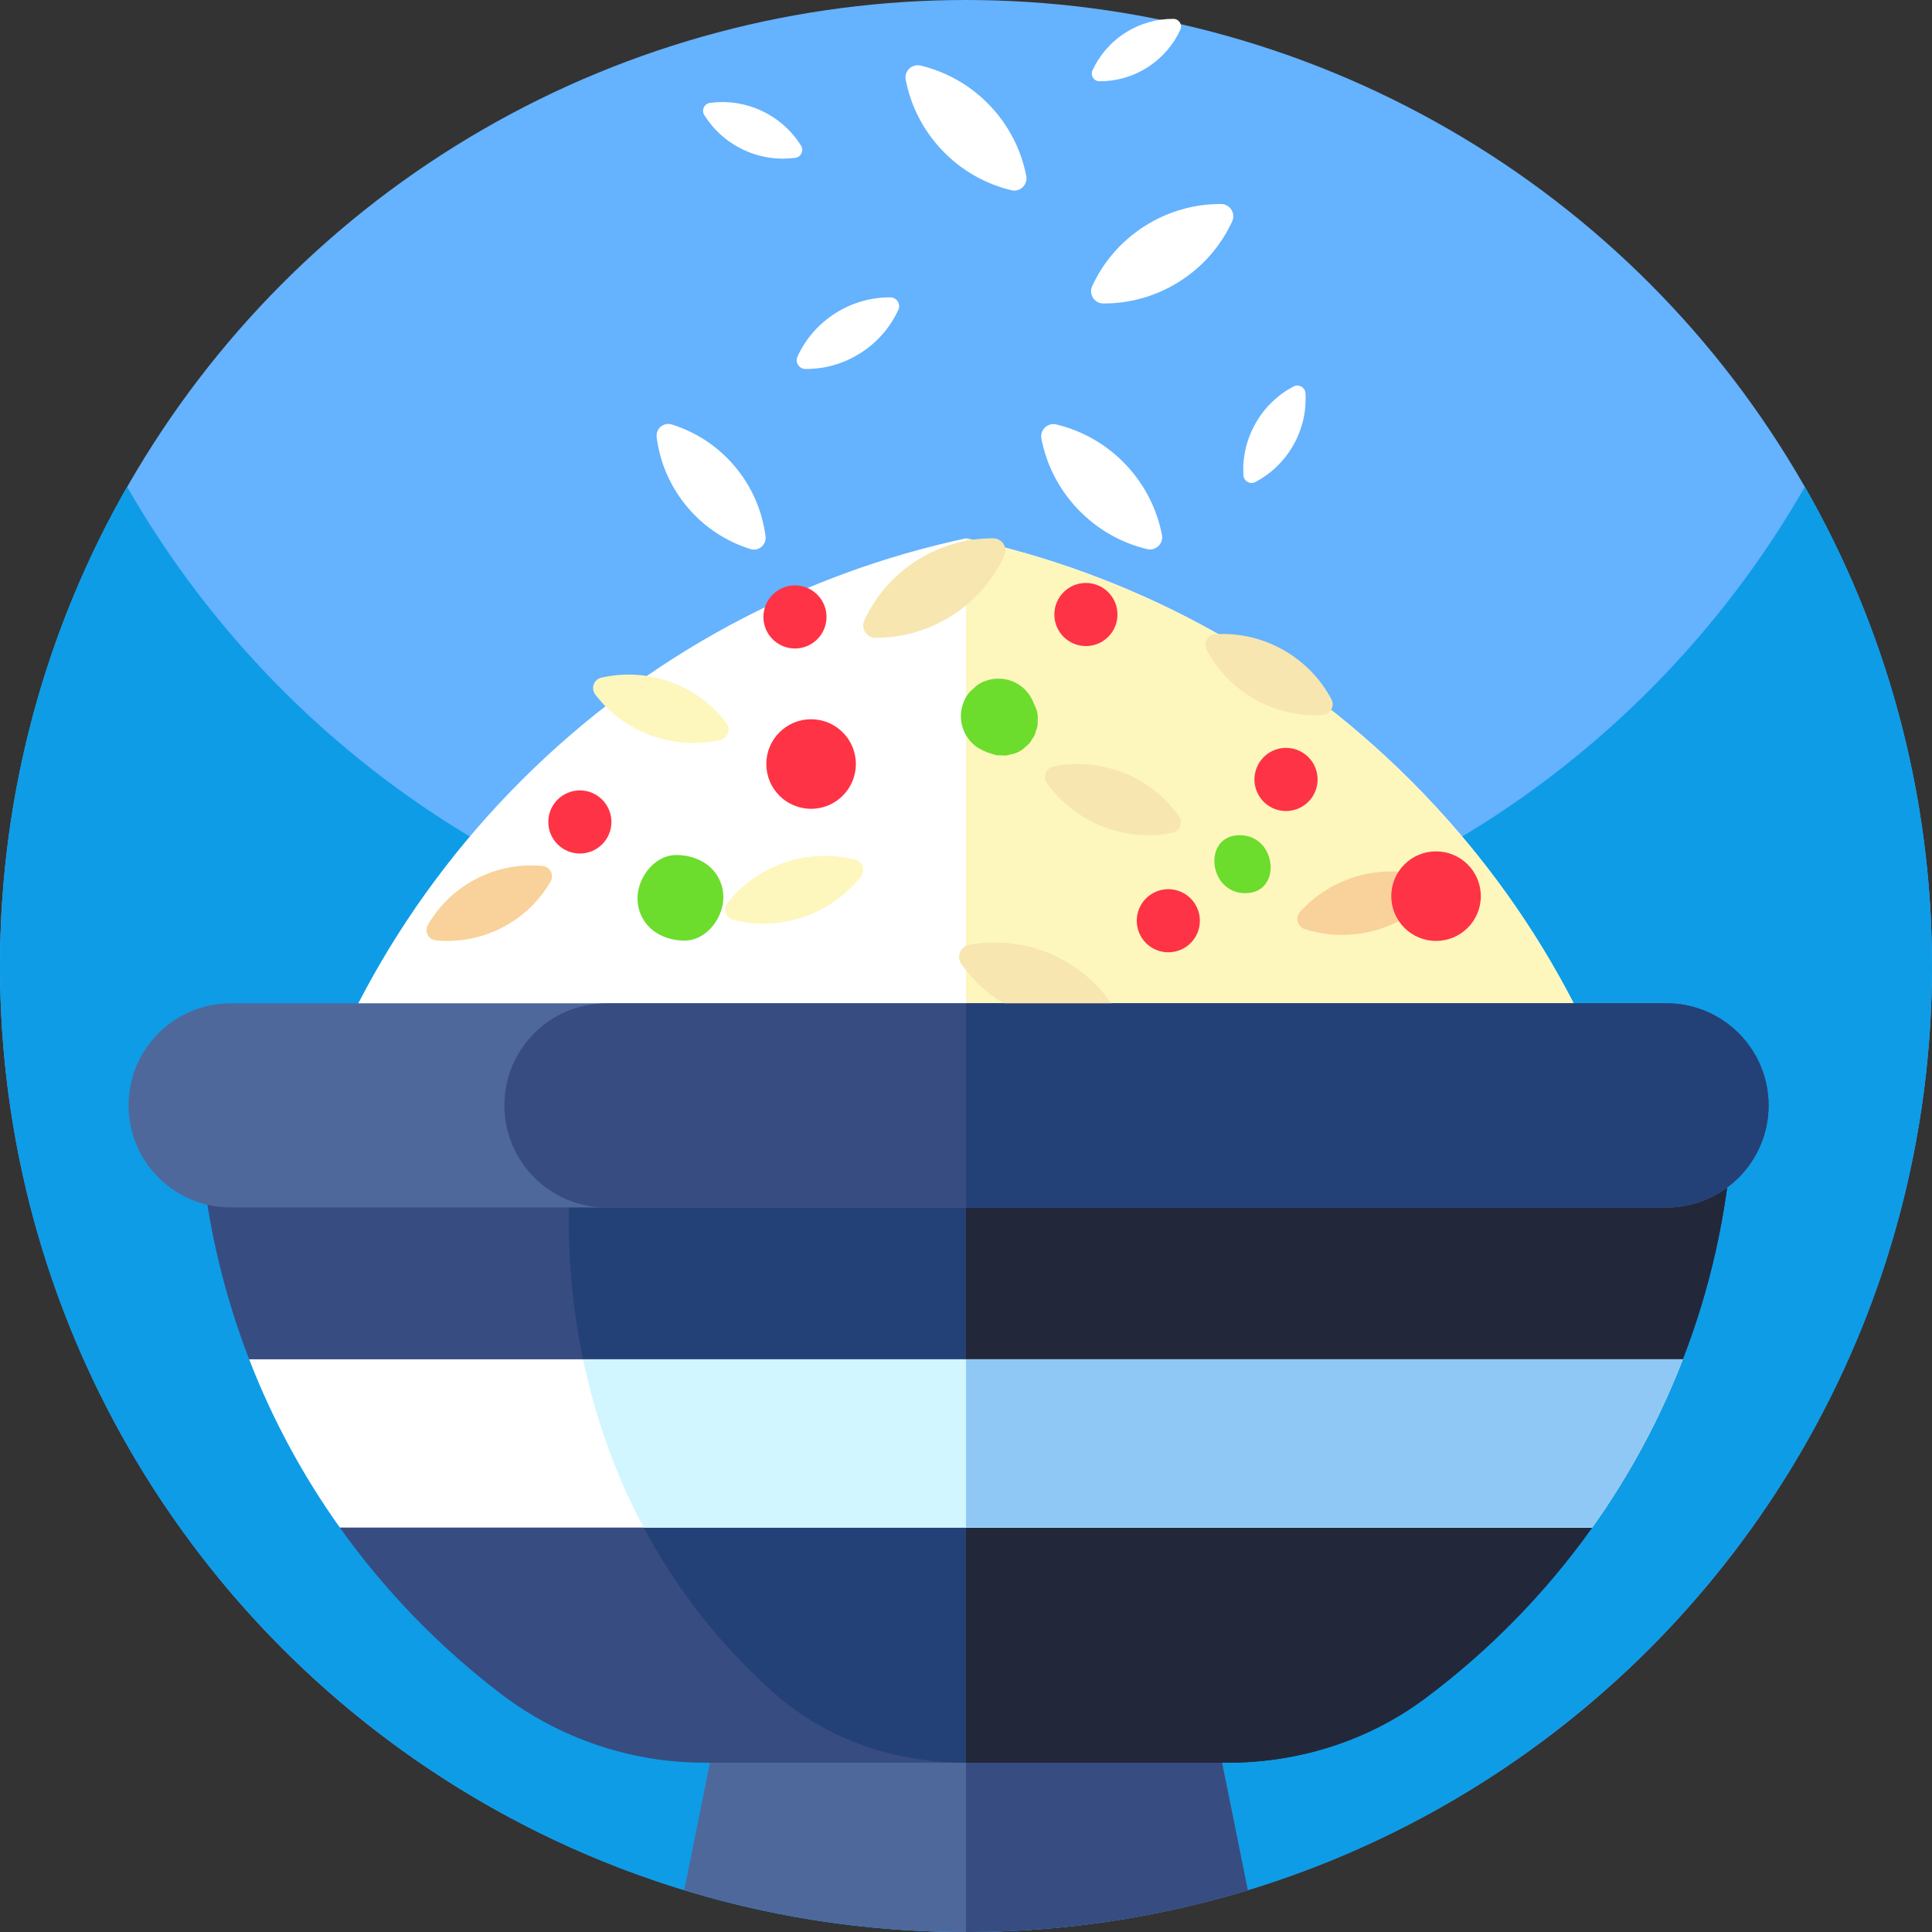 <svg id="Capa_1" enable-background="new 0 0 512 512" height="512" viewBox="0 0 512 512" width="512" xmlns="http://www.w3.org/2000/svg"><rect x="0" y="0" width="512" height="512" fill="#333333" stroke="none"/><circle cx="256" cy="256" fill="#65b2fe" r="256"/><path d="m512 256c0 87.11-43.52 164.07-110 210.31-41.41 28.8-91.73 45.69-146 45.69s-104.59-16.89-146-45.69c-66.48-46.24-110-123.2-110-210.31 0-46.22 12.25-89.57 33.68-127 44.12 77.07 127.16 129 222.32 129s178.21-51.93 222.32-129c21.43 37.43 33.68 80.78 33.68 127z" fill="#0e9ce7"/><path d="m330.68 500.93c-23.62 7.2-48.7 11.07-74.68 11.07s-51.06-3.87-74.68-11.07l15.88-78.66h117.6z" fill="#4e689b"/><path d="m330.68 500.93c-23.62 7.2-48.7 11.07-74.68 11.07v-89.73h58.8z" fill="#374c81"/><path d="m438.11 324.76-182.11.01h-182.11c9.26-43.2 30.67-84.31 64.23-117.88 33.56-33.56 74.68-54.97 117.88-64.23h.02c43.19 9.27 84.3 30.68 117.86 64.23 33.56 33.56 54.97 74.67 64.23 117.87z" fill="#fff"/><path d="m438.11 324.76-182.11.01v-182.11h.02c43.19 9.27 84.3 30.68 117.86 64.23 33.56 33.56 54.97 74.67 64.23 117.87z" fill="#fdf7bd"/><path d="m459.1 301.29c-1.45 20.65-5.98 40.45-13.14 58.94-2.96 7.668-28.375 15.111-32.209 22.297-4.131 7.743 13.251 15.187 8.189 22.293-12.33 17.32-27.31 32.62-44.34 45.32-15.04 11.21-33.44 16.99-52.19 16.99h-138.78c-19.43 0-38.31-6.4-53.78-18.16-16.39-12.47-30.83-27.37-42.79-44.15-4.114-5.775 10.065-11.773 6.56-17.974-4.811-8.51-27.027-17.401-30.59-26.616-7.15-18.5-11.68-38.29-13.13-58.94-.54-7.81 5.65-14.45 13.48-14.45h379.24c7.83 0 14.02 6.64 13.48 14.45z" fill="#374c81"/><path d="m459.1 301.29c-1.45 20.65-5.98 40.45-13.14 58.94-6.15 15.93-14.26 30.89-24.02 44.59-12.33 17.32-27.31 32.62-44.34 45.32-15.04 11.21-33.44 16.99-52.19 16.99h-69.37c-19.43 0-37.17-6.4-50.54-18.16-14.17-12.47-25.95-27.37-34.92-44.15-7.31-13.7-12.75-28.66-16.07-44.59-3.85-18.5-4.85-38.29-2.62-58.94.85-7.81 8.23-14.45 16.06-14.45h277.67c7.83 0 14.02 6.64 13.48 14.45z" fill="#234177"/><path d="m459.1 301.29c-1.45 20.65-5.98 40.45-13.14 58.94-2.96 7.668-24.375 15.111-28.209 22.297-4.131 7.743 9.251 15.187 4.189 22.293-12.33 17.32-27.31 32.62-44.34 45.32-15.04 11.21-33.44 16.99-52.19 16.99h-69.41v-180.29h189.62c7.83 0 14.02 6.64 13.48 14.45z" fill="#22283a"/><path d="m468.69 292.94c0 7.47-3.03 14.23-7.92 19.13-4.9 4.89-11.66 7.92-19.13 7.92h-380.52c-14.94 0-27.05-12.11-27.05-27.05 0-7.47 3.03-14.23 7.92-19.13 4.9-4.89 11.66-7.92 19.13-7.92h380.52c14.94 0 27.05 12.11 27.05 27.05z" fill="#4e689b"/><path d="m468.69 292.94c0 7.47-3.03 14.23-7.92 19.13-4.9 4.89-11.66 7.92-19.13 7.92h-280.92c-14.94 0-27.05-12.11-27.05-27.05 0-7.47 3.03-14.23 7.92-19.13 4.9-4.89 11.66-7.92 19.13-7.92h280.92c14.94 0 27.05 12.11 27.05 27.05z" fill="#374c81"/><path d="m192.52 191.606c1.245 1.634.382 4.011-1.62 4.468-5.895 1.342-12.231 1.064-18.338-1.151-6.105-2.214-11.147-6.062-14.811-10.87-1.245-1.634-.383-4.012 1.62-4.468 5.894-1.342 12.231-1.064 18.336 1.15 6.107 2.215 11.15 6.063 14.813 10.871z" fill="#fdf7bd"/><path d="m345.778 246.22c-1.956-.625-2.612-3.068-1.233-4.59 4.061-4.478 9.414-7.882 15.687-9.567 6.272-1.685 12.609-1.421 18.367.42 1.956.625 2.612 3.068 1.233 4.59-4.061 4.478-9.413 7.881-15.685 9.566-6.273 1.685-12.61 1.422-18.369-.419z" fill="#f9d19a"/><path d="m319.773 172.212c-.962-1.815.277-4.02 2.327-4.144 6.034-.363 12.241.945 17.905 4.125 5.663 3.18 10.01 7.798 12.841 13.14.962 1.815-.277 4.02-2.327 4.144-6.034.363-12.241-.944-17.903-4.124-5.665-3.181-10.012-7.8-12.843-13.141z" fill="#f7e6b0"/><path d="m143.818 229.501c1.982.195 3.101 2.377 2.103 4.1-2.938 5.072-7.319 9.387-12.923 12.261-5.603 2.873-11.663 3.913-17.496 3.341-1.982-.195-3.101-2.377-2.103-4.1 2.938-5.072 7.319-9.387 12.921-12.26 5.604-2.875 11.664-3.915 17.498-3.342z" fill="#f9d19a"/><path d="m294.34 265.667c1.357 1.93.262 4.621-2.057 5.056-6.825 1.28-14.086.681-20.998-2.131-6.91-2.811-12.528-7.45-16.521-13.132-1.357-1.93-.262-4.621 2.057-5.056 6.825-1.281 14.086-.681 20.996 2.13 6.912 2.812 12.53 7.451 16.523 13.133z" fill="#f7e6b0"/><path d="m231.984 169.019c-2.359-.011-3.92-2.462-2.932-4.605 2.907-6.306 7.6-11.88 13.894-15.887 6.293-4.007 13.327-5.901 20.272-5.868 2.359.011 3.92 2.462 2.932 4.605-2.907 6.306-7.6 11.879-13.892 15.886-6.294 4.008-13.329 5.902-20.274 5.869z" fill="#f7e6b0"/><g fill="#fff"><path d="m292.375 80.424c-2.359-.011-3.92-2.462-2.932-4.605 2.908-6.306 7.6-11.88 13.894-15.887 6.293-4.007 13.328-5.901 20.272-5.868 2.359.011 3.92 2.462 2.932 4.605-2.907 6.306-7.6 11.879-13.893 15.886-6.294 4.008-13.329 5.902-20.273 5.869z"/><path d="m342.791 102.424c1.392-.734 3.079.218 3.171 1.789.269 4.623-.743 9.375-3.188 13.709-2.445 4.333-5.989 7.656-10.085 9.816-1.392.734-3.079-.218-3.171-1.789-.269-4.623.743-9.375 3.187-13.708 2.445-4.334 5.989-7.657 10.086-9.817z"/><path d="m291.361 21.539c-1.48-.007-2.46-1.545-1.84-2.89 1.825-3.957 4.769-7.455 8.719-9.97 3.949-2.514 8.363-3.703 12.721-3.682 1.48.007 2.46 1.545 1.84 2.89-1.825 3.958-4.769 7.455-8.718 9.969-3.949 2.515-8.364 3.704-12.722 3.683z"/><path d="m186.65 30.512c-.824-1.314-.012-3.043 1.525-3.249 4.525-.605 9.272.04 13.712 2.125 4.439 2.084 7.967 5.325 10.392 9.193.824 1.314.012 3.043-1.525 3.249-4.525.605-9.271-.04-13.711-2.125s-7.967-5.325-10.393-9.193z"/><path d="m213.458 97.787c-1.699-.008-2.823-1.773-2.112-3.317 2.094-4.542 5.474-8.557 10.008-11.443 4.533-2.886 9.6-4.251 14.601-4.227 1.699.008 2.823 1.773 2.112 3.317-2.094 4.542-5.474 8.557-10.007 11.443s-9.6 4.251-14.602 4.227z"/><path d="m275.983 116.255c-.449-2.316 1.65-4.325 3.944-3.774 6.752 1.621 13.134 5.136 18.293 10.527 5.158 5.39 8.388 11.92 9.711 18.737.449 2.316-1.65 4.325-3.944 3.774-6.752-1.621-13.134-5.136-18.292-10.525-5.159-5.391-8.39-11.922-9.712-18.739z"/><path d="m240.026 21.152c-.449-2.316 1.65-4.325 3.944-3.774 6.752 1.621 13.134 5.136 18.293 10.527 5.158 5.39 8.388 11.92 9.711 18.737.449 2.316-1.65 4.325-3.944 3.774-6.752-1.621-13.134-5.136-18.292-10.526-5.159-5.391-8.39-11.921-9.712-18.738z"/><path d="m174.021 115.839c-.282-2.237 1.846-4.02 3.999-3.35 6.337 1.972 12.201 5.726 16.78 11.192 4.578 5.465 7.247 11.896 8.078 18.48.282 2.237-1.846 4.02-3.999 3.35-6.337-1.972-12.2-5.726-16.779-11.191-4.579-5.466-7.248-11.897-8.079-18.481z"/></g><path d="m226.587 227.8c2.015.505 2.835 2.929 1.54 4.554-3.811 4.783-8.996 8.564-15.221 10.67-6.224 2.105-12.638 2.248-18.57.76-2.015-.505-2.835-2.929-1.541-4.554 3.811-4.783 8.995-8.564 15.219-10.669 6.226-2.106 12.64-2.248 18.573-.761z" fill="#fdf7bd"/><path d="m312.399 216.24c1.21 1.689.267 4.068-1.772 4.469-6 1.182-12.4.711-18.509-1.71-6.108-2.421-11.091-6.462-14.653-11.434-1.21-1.689-.267-4.068 1.771-4.469 6.001-1.182 12.4-.711 18.507 1.71 6.11 2.421 11.094 6.462 14.656 11.434z" fill="#f7e6b0"/><circle cx="214.947" cy="202.475" fill="#fe3345" r="11.866"/><circle cx="380.566" cy="237.488" fill="#fe3345" r="11.866"/><circle cx="153.67" cy="217.828" fill="#fe3345" r="8.364"/><circle cx="309.614" cy="244.007" fill="#fe3345" r="8.364"/><ellipse cx="340.682" cy="206.649" fill="#fe3345" rx="8.364" ry="8.364" transform="matrix(.26 -.966 .966 .26 52.608 481.933)"/><circle cx="287.775" cy="162.852" fill="#fe3345" r="8.364"/><ellipse cx="210.798" cy="163.516" fill="#fe3345" rx="8.364" ry="8.364" transform="matrix(.139 -.99 .99 .139 19.491 349.459)"/><path d="m191.659 236.854c-.62-6.602-6.242-10.264-12.413-10.264-6.154 0-10.801 6.705-10.264 12.413.62 6.602 6.242 10.264 12.413 10.264 6.153 0 10.8-6.705 10.264-12.413z" fill="#6cdc2d"/><path d="m274.486 187.541c-.182-.398-.364-.795-.547-1.193-.612-1.627-1.578-3.006-2.897-4.138-1.373-1.157-2.944-1.894-4.713-2.211-1.771-.307-3.499-.151-5.185.466-1.251.415-2.317 1.095-3.196 2.04-1.034.794-1.815 1.803-2.343 3.025-.773 1.655-1.08 3.393-.919 5.213.323 3.416 2.497 6.619 5.641 8.056.411.188.823.376 1.234.564.805.256 1.611.513 2.416.769l2.533.104c.796-.182 1.593-.364 2.389-.546 1.188-.394 2.2-1.04 3.035-1.937.679-.479 1.199-1.093 1.559-1.843.549-.652.899-1.398 1.05-2.237.367-.786.513-1.611.436-2.475.164-1.249-.001-2.468-.493-3.657z" fill="#6cdc2d"/><path d="m328.548 221.336c-9.91 0-8.418 15.361 1.456 15.361 9.909 0 8.418-15.361-1.456-15.361z" fill="#6cdc2d"/><path d="m445.96 360.23c-6.15 15.93-14.26 30.89-24.02 44.59h-331.88c-9.76-13.7-17.87-28.66-24.03-44.59z" fill="#fff"/><path d="m445.96 360.23c-6.15 15.93-14.26 30.89-24.02 44.59h-251.36c-7.31-13.7-12.75-28.66-16.07-44.59z" fill="#d1f6ff"/><path d="m468.69 292.94c0 7.47-3.03 14.23-7.92 19.13-4.9 4.89-11.66 7.92-19.13 7.92h-185.64v-54.1h185.64c14.94 0 27.05 12.11 27.05 27.05z" fill="#234177"/><path d="m445.96 360.23c-6.15 15.93-14.26 30.89-24.02 44.59h-165.94v-44.59z" fill="#8fc8f5"/></svg>